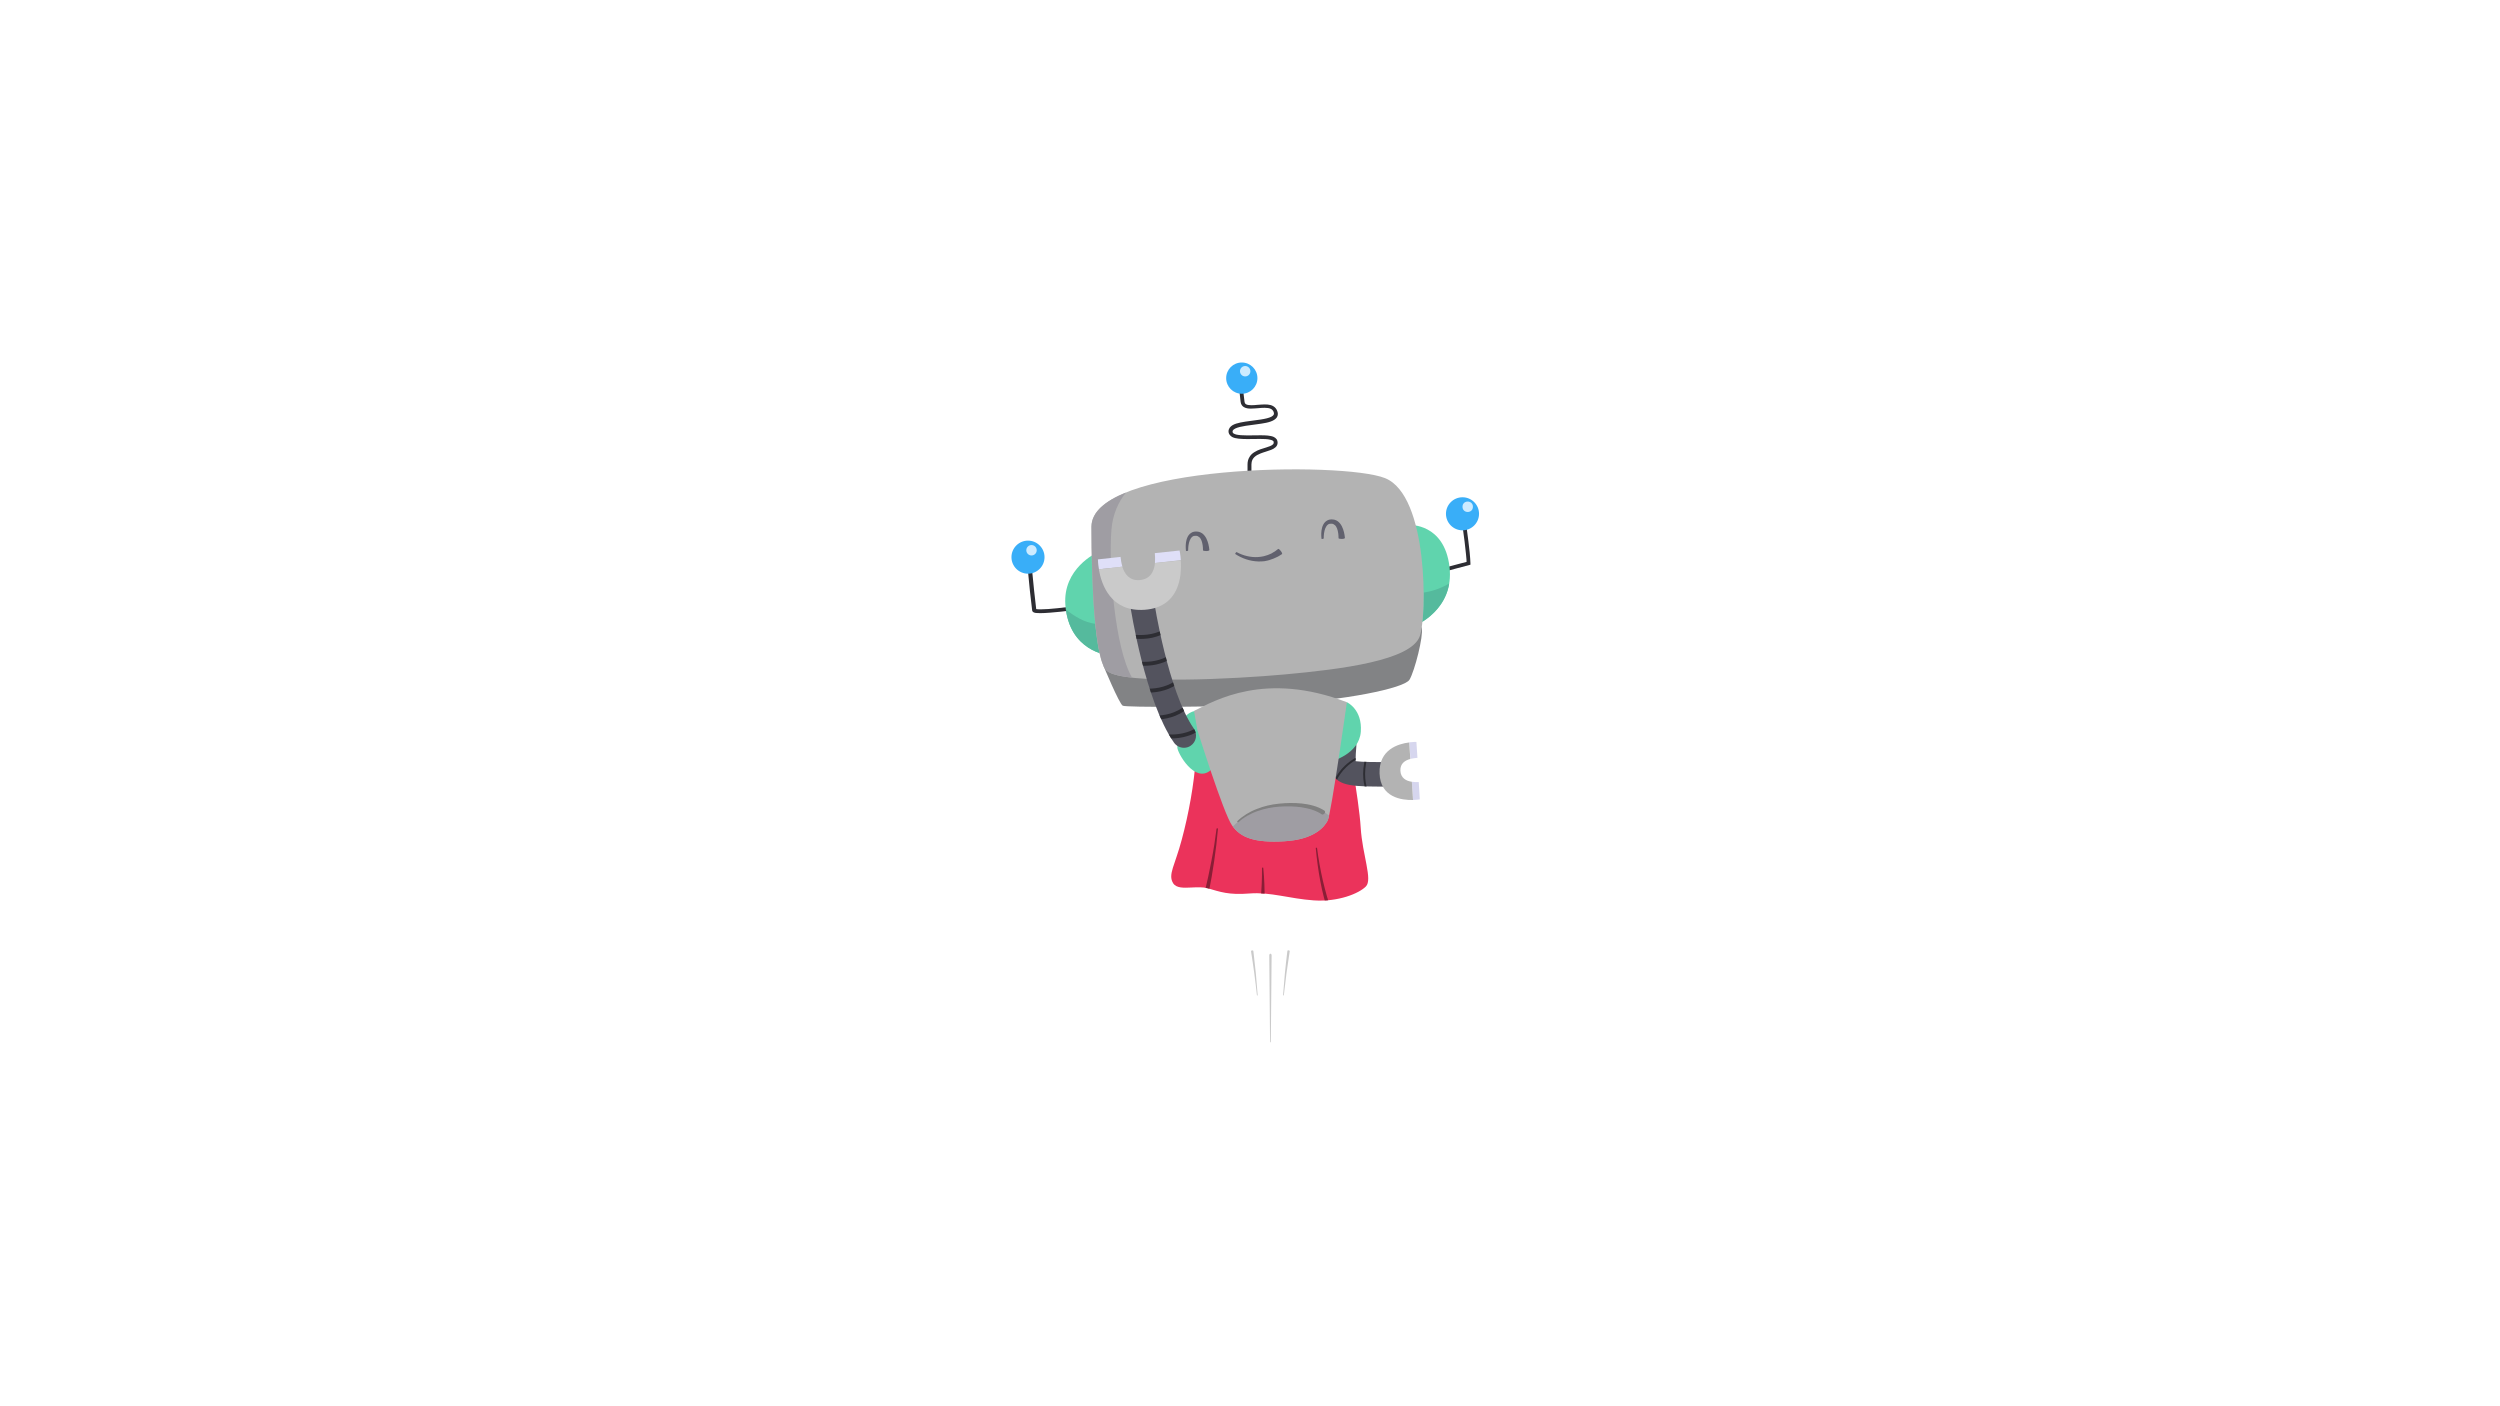 <?xml version="1.0" encoding="utf-8"?>
<!-- Generator: Adobe Illustrator 24.0.1, SVG Export Plug-In . SVG Version: 6.00 Build 0)  -->
<svg version="1.1" id="Layer_1" xmlns="http://www.w3.org/2000/svg" xmlns:xlink="http://www.w3.org/1999/xlink" x="0px" y="0px"
	 viewBox="0 0 1920 1080" style="enable-background:new 0 0 1920 1080;" xml:space="preserve">
<style type="text/css">
	.st0{fill:#2D2D33;}
	.st1{fill:#39AEF8;}
	.st2{fill:#60D4AD;}
	.st3{clip-path:url(#SVGID_2_);fill:#55BA9D;}
	.st4{fill:#EB335B;}
	.st5{clip-path:url(#SVGID_4_);fill:#8A1E36;}
	.st6{fill:#53535E;}
	.st7{clip-path:url(#SVGID_6_);fill:#2D2D33;}
	.st8{fill:#828385;}
	.st9{fill:#B3B3B3;}
	.st10{clip-path:url(#SVGID_8_);fill:#9F9DA3;}
	.st11{fill:#DFDFF8;}
	.st12{fill:#D6D6EE;}
	.st13{clip-path:url(#SVGID_10_);fill:#2D2D33;}
	.st14{fill:#61616E;}
	.st15{clip-path:url(#SVGID_12_);fill:#9F9DA3;}
	.st16{fill:#808080;}
	.st17{fill:#CACACA;}
	.st18{fill:#CDEBFF;}
</style>
<g>
	<path class="st0" d="M951.5,291.1c0,0,0,8.1,1.3,17.6c0.1,1,0.5,1.9,1,2.6c0.4,0.5,0.9,1,1.4,1.3c0.8,0.5,1.7,0.8,2.7,1
		c0.9,0.2,1.9,0.2,3,0.2c1.7,0,3.4-0.2,5.2-0.3c1.8-0.2,3.5-0.3,5.1-0.3c1.9,0,3.6,0.2,4.8,0.8c0.6,0.3,1,0.6,1.4,1.1
		c0.4,0.4,0.7,1,0.9,1.8c0.1,0.3,0.1,0.5,0.1,0.7c0,0.3-0.1,0.6-0.2,0.9c-0.3,0.5-0.9,1.1-1.9,1.6c-1.8,0.9-4.8,1.6-8.1,2.1
		c-5,0.8-10.8,1.3-15.6,2.3c-2.4,0.5-4.4,1.1-6.1,2.1c-0.8,0.5-1.5,1.1-2.1,1.9c-0.5,0.8-0.9,1.7-0.9,2.7c0,0.7,0.1,1.3,0.4,1.9
		c0.5,1,1.3,1.8,2.2,2.4c1.4,0.8,3.2,1.2,5.2,1.4c2,0.2,4.2,0.3,6.5,0.3c3.3,0,6.7-0.1,9.9-0.1c3.1,0,5.9,0.1,7.8,0.6
		c1,0.2,1.7,0.5,2.1,0.8c0.2,0.2,0.3,0.3,0.4,0.4c0.1,0.1,0.1,0.3,0.2,0.5c0,0.2,0,0.3,0,0.5c0,0.3,0,0.5-0.1,0.7
		c-0.1,0.3-0.4,0.7-1,1.1c-0.9,0.7-2.6,1.3-4.5,1.9c-2.9,0.9-6.4,1.8-9.3,3.7c-1.5,0.9-2.8,2.1-3.7,3.7c-1,1.6-1.5,3.5-1.5,5.7
		c0,13.3,0,18.7,0,18.7h3c0,0,0-5.3,0-18.7c0-1.4,0.3-2.6,0.7-3.5c0.4-0.8,0.9-1.5,1.6-2.2c1.2-1.1,2.8-2,4.6-2.7
		c2.7-1.1,5.7-1.8,8.2-2.8c1.3-0.5,2.4-1.1,3.4-2c0.5-0.4,0.9-1,1.2-1.6c0.3-0.6,0.4-1.3,0.4-2c0-0.3,0-0.6-0.1-0.9
		c-0.1-0.6-0.3-1.1-0.6-1.6c-0.6-0.8-1.4-1.4-2.2-1.8c-1.3-0.6-2.9-0.9-4.7-1.1c-1.8-0.2-3.8-0.2-5.8-0.2c-3.2,0-6.7,0.1-9.9,0.1
		c-3.4,0-6.6-0.2-8.6-0.7c-1-0.3-1.8-0.7-2.2-1c-0.2-0.2-0.3-0.4-0.4-0.6c-0.1-0.2-0.1-0.4-0.1-0.7c0-0.3,0.1-0.6,0.2-0.8
		c0.3-0.5,0.9-1,1.9-1.5c1.8-0.9,4.8-1.6,8.1-2.1c5-0.8,10.8-1.3,15.6-2.3c2.4-0.5,4.5-1.2,6.1-2.2c0.8-0.5,1.5-1.1,2.1-1.9
		c0.5-0.8,0.8-1.7,0.8-2.7c0-0.5-0.1-0.9-0.2-1.4c-0.3-1.2-0.8-2.2-1.5-3c-1-1.2-2.4-2-3.8-2.4c-1.5-0.4-3-0.5-4.6-0.5
		c-1.8,0-3.6,0.2-5.4,0.3c-1.8,0.2-3.5,0.3-4.9,0.3c-1.6,0-3-0.2-3.8-0.6c-0.4-0.2-0.7-0.4-0.9-0.7c-0.2-0.3-0.4-0.7-0.5-1.3
		c-0.7-4.6-1-8.9-1.2-12c-0.1-1.6-0.1-2.8-0.1-3.7c0-0.4,0-0.8,0-1c0-0.2,0-0.3,0-0.3H951.5L951.5,291.1z"/>
	<circle class="st1" cx="953.7" cy="290.4" r="12"/>
	<path class="st0" d="M788.7,428.7c0,0,1.3,18.7,4,40.1c0,0.4,0.3,0.8,0.5,1c0.4,0.4,0.8,0.6,1.2,0.7c0.6,0.2,1.2,0.3,2,0.3
		c0.7,0.1,1.6,0.1,2.5,0.1c4.3,0,10.4-0.6,15.6-1.1c5.1-0.6,9.2-1.1,9.3-1.1l-0.4-2.9c0,0-0.3,0-0.7,0.1c-1.6,0.2-5.8,0.7-10.4,1.2
		c-4.6,0.5-9.8,0.9-13.3,0.9c-1.3,0-2.4-0.1-3.1-0.2c-0.3-0.1-0.5-0.1-0.6-0.1l-0.1,0.3l0.2-0.2l0,0l-0.1,0.3l0.2-0.2l-0.5,0.7
		l0.7-0.5c-0.1-0.1-0.2-0.2-0.2-0.2l-0.5,0.7l0.7-0.5l-0.9,0.6l1.1-0.1c0-0.2-0.1-0.4-0.2-0.5l-0.9,0.6l1.1-0.1
		c-1.3-10.7-2.3-20.6-3-28c-0.3-3.7-0.6-6.7-0.7-8.7c-0.1-1-0.1-1.9-0.2-2.4c0-0.6-0.1-0.8-0.1-0.8L788.7,428.7"/>
	<path class="st0" d="M1108.2,439.3l21.1-5.6v-1.1c0-1.8-0.3-4.8-0.6-8.4c-1.1-10.7-3.4-26.5-3.4-26.5l-2.9,0.4c0,0,0.1,0.4,0.2,1.2
		c0.4,2.7,1.3,9.6,2.2,16.6c0.4,3.5,0.8,7,1.1,9.9c0.3,3,0.5,5.4,0.5,6.8h1.5l-0.4-1.4l-20,5.3L1108.2,439.3L1108.2,439.3z"/>
	<path class="st2" d="M851.6,503.3c0,0-30.7-2.7-33.4-38.7c-2.1-28.1,24-40,24-40L851.6,503.3 M1086.5,480.6c0,0,30.7-12,26.7-45.4
		c-4-33.4-30.7-32-30.7-32L1086.5,480.6"/>
	<g>
		<defs>
			<path id="SVGID_1_" d="M851.6,503.3c0,0-30.7-2.7-33.4-38.7c-2.1-28.1,24-40,24-40L851.6,503.3 M1086.5,480.6
				c0,0,30.7-12,26.7-45.4c-4-33.4-30.7-32-30.7-32L1086.5,480.6"/>
		</defs>
		<clipPath id="SVGID_2_">
			<use xlink:href="#SVGID_1_"  style="overflow:visible;"/>
		</clipPath>
		<path class="st3" d="M1113,448.1c-7.2,4.3-14.3,6.2-19.6,7c0.1,8.6-0.3,16.3-0.9,22.4C1099.5,473,1110.4,463.8,1113,448.1"/>
		<path class="st3" d="M818.6,468.1c2.9,22.2,17.1,30.5,25.9,33.5c-1.4-6.1-2.5-13.9-3.3-22.5C832.7,478,824.9,473.2,818.6,468.1"/>
	</g>
	<path class="st4" d="M918.3,583.4c-1.3,18.7-5.3,41.4-10.7,61.4c-5.3,20-10.7,26.7-6.7,33.4c2.4,4,8.2,3.7,14.4,3.4
		c4.2-0.2,8.5-0.4,12.3,0.6c9.3,2.7,16,5.3,32,4c16-1.3,30.7,4,49.4,5.3c18.7,1.3,34.7-5.3,40-10.7c5.3-5.3-2.7-24-4-45.4
		c-1.3-21.4-10.7-72.1-10.7-72.1L918.3,583.4"/>
	<g>
		<defs>
			<path id="SVGID_3_" d="M918.3,583.4c-1.3,18.7-5.3,41.4-10.7,61.4c-5.3,20-10.7,26.7-6.7,33.4c2.4,4,8.2,3.7,14.4,3.4
				c4.2-0.2,8.5-0.4,12.3,0.6c9.3,2.7,16,5.3,32,4c16-1.3,30.7,4,49.4,5.3c18.7,1.3,34.7-5.3,40-10.7c5.3-5.3-2.7-24-4-45.4
				c-1.3-21.4-10.7-72.1-10.7-72.1L918.3,583.4"/>
		</defs>
		<clipPath id="SVGID_4_">
			<use xlink:href="#SVGID_3_"  style="overflow:visible;"/>
		</clipPath>
		<path class="st5" d="M935.4,636.6c-0.7,8.3-1.7,16.5-2.9,24.7c-1.2,8.2-2.6,16.4-4.3,24.6c-0.2,1.3-3.3,0.6-3-0.7
			c1.9-8,3.7-16.1,5.2-24.2c1.6-8.1,2.9-16.3,3.9-24.5C934.5,635.9,935.4,636,935.4,636.6z"/>
		<path class="st5" d="M970.2,666.5c0.8,8.2,1.1,16.4,1,24.6c0,0.7-3.1,0.5-3-0.2c0.7-8.1,1.1-16.2,1-24.4
			C969.2,666.3,970.2,666.2,970.2,666.5z"/>
		<path class="st5" d="M1011.5,651.4c1.1,8.4,2.6,16.8,4.5,25.1c1,4.1,2,8.2,3.2,12.3c1.2,4,2.6,8.1,4.2,11.9
			c0.6,1.2-2.3,2.5-2.8,1.1c-1.5-4.1-2.7-8.2-3.8-12.4c-1.1-4.2-2-8.3-2.8-12.6c-1.6-8.4-2.7-16.9-3.5-25.4
			C1010.4,650.9,1011.4,650.8,1011.5,651.4z"/>
	</g>
	<path class="st6" d="M1064.8,604.1c-24.4,0-37.8,0-41.3-10.4c-1.6-4.8-1.1-14.9-0.4-22.5c0.5-5.1,5-8.9,10.1-8.5
		c5.1,0.5,8.9,5,8.5,10.1c-0.4,4.2-0.6,8.7-0.6,11.8c5.5,0.7,16.1,0.7,23.6,0.7c5.2,0,9.3,4.2,9.3,9.3
		C1074.1,599.9,1070,604.1,1064.8,604.1z"/>
	<g>
		<defs>
			<path id="SVGID_5_" d="M1064.8,604.1c-24.4,0-37.8,0-41.3-10.4c-1.6-4.8-1.1-14.9-0.4-22.5c0.5-5.1,5-8.9,10.1-8.5
				c5.1,0.5,8.9,5,8.5,10.1c-0.4,4.2-0.6,8.7-0.6,11.8c5.5,0.7,16.1,0.7,23.6,0.7c5.2,0,9.3,4.2,9.3,9.3
				C1074.1,599.9,1070,604.1,1064.8,604.1"/>
		</defs>
		<clipPath id="SVGID_6_">
			<use xlink:href="#SVGID_5_"  style="overflow:visible;"/>
		</clipPath>
		<path class="st7" d="M1051.7,609.8L1051.7,609.8c-0.2-0.3-3.3-5.9-3.3-15.3c0-4.9,0.8-10.8,3.3-17.6l-1.4-0.5
			c-2.6,7-3.4,13.1-3.4,18.1c0,10.1,3.5,16,3.5,16.1L1051.7,609.8L1051.7,609.8z"/>
		<path class="st7" d="M1026.1,600.6L1026.1,600.6c0.2-0.5,3.2-9.9,15.5-17.2l-0.8-1.3c-13.2,7.8-16.2,18-16.2,18.1L1026.1,600.6
			L1026.1,600.6z"/>
	</g>
	<path class="st2" d="M904.3,564.7c0,0,1.3-16,13.3-18.7s24.5,34.9,12.2,45.5c-12.2,10.6-25.6-13.4-25.6-17.4
		S904.3,564.7,904.3,564.7z M1022.4,584.7c0,0,21.4-5.3,22.7-22.7c1.3-17.3-10.7-22.7-10.7-22.7l-10.7,6.7L1022.4,584.7z"/>
	<path class="st8" d="M847.4,511.2c0,0,12.2,29.5,14.9,30.8c2.7,1.3,70.7,1.3,120.1-1.3c49.4-2.7,96.1-12,100.1-18.7
		c4-6.7,10.8-33.6,9.4-39.5c-1.4-5.9-16.1-19.2-16.1-19.2L847.4,511.2"/>
	<path class="st9" d="M838.2,404.5c0,41.5,2.2,102.9,12,110.8c13.3,10.7,98.5,6.1,136.1,2.7c44-4,97.4-10.7,104.1-29.4
		c5.5-15.3,6.7-108.1-26.7-121.4C1031.6,354.3,838.2,356.5,838.2,404.5"/>
	<g>
		<defs>
			<path id="SVGID_7_" d="M838.2,404.5c0,41.5,2.2,102.9,12,110.8c13.3,10.7,98.5,6.1,136.1,2.7c44-4,97.4-10.7,104.1-29.4
				c5.5-15.3,6.7-108.1-26.7-121.4C1031.6,354.3,838.2,356.5,838.2,404.5"/>
		</defs>
		<clipPath id="SVGID_8_">
			<use xlink:href="#SVGID_7_"  style="overflow:visible;"/>
		</clipPath>
		<path class="st10" d="M864.7,378.3c-16.2,6.6-26.4,15.2-26.4,26.3c0,41.5,2.2,102.9,12,110.8c3.1,2.5,10,4.1,19.2,5.2
			c-13.5-23.1-18.2-86.1-15.9-113.9C854.6,394.4,859.3,385.1,864.7,378.3"/>
	</g>
	<path class="st11" d="M862,435.2l-18,2c-0.8-4.5-0.8-7.6-0.8-7.6l17.4-1.9C860.8,429.9,861.2,432.5,862,435.2z M905.9,422.8l-19,2
		c0.2,2.3,0.3,4.9,0.1,7.6l19.9-2.2C906.6,425.8,905.9,422.8,905.9,422.8z"/>
	<path class="st12" d="M1083.2,582.8l-0.8-12.7c3.2-0.4,5.4-0.3,5.4-0.3l0.8,12.2C1086.9,582.2,1085,582.4,1083.2,582.8z
		 M1090.4,613.9l-0.8-13.3c-1.6,0.1-3.5,0.1-5.3-0.2l0.9,14C1088.3,614.3,1090.4,613.9,1090.4,613.9z"/>
	<path class="st9" d="M1084.3,600.4c-4.3-0.6-8.6-2.8-8.8-8.6c-0.2-5.5,3.7-7.9,7.6-8.9l-0.8-12.7c-8.3,1-23.4,5.4-22.8,23.7
		c0.6,18.6,17,20.7,25.7,20.5L1084.3,600.4z"/>
	<path class="st6" d="M909.3,574.3c-3,0-5.9-1.4-7.7-4c-22.3-32.1-33.1-102.4-33.6-105.4c-0.8-5.1,2.7-9.9,7.8-10.6
		c5.1-0.8,9.9,2.7,10.6,7.8c0.1,0.7,10.6,68.9,30.5,97.5c2.9,4.2,1.9,10.1-2.3,13C913,573.8,911.1,574.3,909.3,574.3z"/>
	<g>
		<defs>
			<path id="SVGID_9_" d="M909.3,574.3c-3,0-5.9-1.4-7.7-4c-22.3-32.1-33.1-102.4-33.6-105.4c-0.8-5.1,2.7-9.9,7.8-10.6
				c5.1-0.8,9.9,2.7,10.6,7.8c0.1,0.7,10.6,68.9,30.5,97.5c2.9,4.2,1.9,10.1-2.3,13C913,573.8,911.1,574.3,909.3,574.3"/>
		</defs>
		<clipPath id="SVGID_10_">
			<use xlink:href="#SVGID_9_"  style="overflow:visible;"/>
		</clipPath>
		<path class="st13" d="M862.6,488.9c0.1,0,5.6,1.8,13.2,1.8c3.7,0,8-0.4,12.4-1.8c4.4-1.3,8.9-3.6,13-7.1l-1.9-2.2
			c-3.8,3.3-7.9,5.3-12,6.5c-4,1.2-8,1.6-11.5,1.6c-3.6,0-6.6-0.4-8.8-0.9c-1.1-0.2-2-0.4-2.5-0.6c-0.3-0.1-0.5-0.1-0.7-0.2l-0.2,0
			l0,0l0,0L862.6,488.9L862.6,488.9z"/>
		<path class="st13" d="M865.6,509.5c0.1,0,5.6,1.8,13.2,1.8c3.7,0,8-0.4,12.4-1.8c4.4-1.3,8.9-3.6,13-7.1l-1.9-2.2
			c-3.8,3.3-7.9,5.3-12,6.5c-4,1.2-8,1.6-11.5,1.6c-3.6,0-6.6-0.4-8.8-0.9c-1.1-0.2-2-0.4-2.5-0.6c-0.3-0.1-0.5-0.1-0.7-0.2l-0.2,0
			l0,0l0,0L865.6,509.5L865.6,509.5z"/>
		<path class="st13" d="M868.7,530.1c0.1,0,5.6,1.8,13.2,1.8c3.7,0,8-0.4,12.4-1.8c4.4-1.3,8.9-3.6,13-7.1l-1.9-2.2
			c-3.8,3.3-7.9,5.3-12,6.5c-4,1.2-8,1.6-11.5,1.6c-3.6,0-6.6-0.4-8.8-0.9c-1.1-0.2-2-0.4-2.5-0.6c-0.3-0.1-0.5-0.1-0.7-0.2l-0.2,0
			l0,0l0,0L868.7,530.1L868.7,530.1z"/>
		<path class="st13" d="M874,550.8c0.1,0,5.6,1.8,13.2,1.8c3.7,0,8-0.4,12.4-1.8c4.4-1.3,8.9-3.6,13-7.1l-1.9-2.2
			c-3.8,3.3-7.9,5.3-12,6.5c-4,1.2-8,1.6-11.5,1.6c-3.6,0-6.6-0.4-8.8-0.9c-1.1-0.2-2-0.4-2.5-0.6c-0.3-0.1-0.5-0.1-0.7-0.2l-0.2,0
			l0,0l0,0L874,550.8L874,550.8z"/>
		<path class="st13" d="M886.3,565.3c0.1,0,5.6,1.8,13.2,1.8c3.7,0,8-0.4,12.4-1.8c4.4-1.3,8.9-3.6,13-7.1l-1.9-2.2
			c-3.8,3.3-7.9,5.3-12,6.5c-4,1.2-8,1.6-11.5,1.6c-3.6,0-6.6-0.4-8.8-0.9c-1.1-0.2-2-0.4-2.5-0.6c-0.3-0.1-0.5-0.1-0.7-0.2l-0.2,0
			l0,0l0,0L886.3,565.3L886.3,565.3z"/>
	</g>
	<path class="st14" d="M910.8,423c-0.3-2.8-0.3-5.7,0.5-8.6c0.4-1.4,1.1-3,2.3-4.2c0.6-0.6,1.4-1.1,2.2-1.5c0.8-0.3,1.7-0.5,2.6-0.5
		c0.9,0,1.7,0.1,2.6,0.3c0.9,0.3,1.7,0.7,2.4,1.2c1.4,1.1,2.4,2.5,3.1,3.9c1.4,2.9,2,5.8,2.3,8.8c0.1,1.1-5,1-4.9,0.2
		c0-2.5-0.3-5.1-1.1-7.3c-0.4-1.1-1-2.1-1.7-2.7c-0.4-0.3-0.8-0.6-1.2-0.8c-0.4-0.2-0.9-0.3-1.5-0.3c-0.5,0-1,0-1.5,0.1
		c-0.5,0.1-0.9,0.4-1.3,0.7c-0.8,0.6-1.4,1.7-1.9,2.8c-0.9,2.3-1.2,5.1-1.2,7.7C912.4,423.2,910.8,423.4,910.8,423z"/>
	<path class="st14" d="M1014.9,413.7c-0.3-2.8-0.3-5.7,0.5-8.6c0.4-1.4,1.1-3,2.3-4.2c0.6-0.6,1.4-1.1,2.2-1.5
		c0.8-0.3,1.7-0.5,2.6-0.5c0.9,0,1.7,0.1,2.6,0.3c0.9,0.3,1.7,0.7,2.4,1.2c1.4,1.1,2.4,2.5,3.1,3.9c1.4,2.9,2,5.8,2.3,8.8
		c0.1,1.1-5,1-4.9,0.2c0-2.5-0.3-5.1-1.1-7.3c-0.4-1.1-1-2.1-1.7-2.7c-0.4-0.3-0.8-0.6-1.2-0.8c-0.4-0.2-0.9-0.3-1.5-0.3
		c-0.5,0-1,0-1.5,0.1c-0.5,0.1-0.9,0.4-1.3,0.7c-0.8,0.6-1.4,1.7-1.9,2.8c-0.9,2.3-1.2,5.1-1.2,7.7
		C1016.5,413.9,1014.9,414.1,1014.9,413.7z"/>
	<path class="st14" d="M949.7,424c5.1,2.8,11,4.2,16.6,3.8c1.4,0,2.8-0.4,4.2-0.6c0.7-0.2,1.3-0.4,2-0.6c0.3-0.1,0.7-0.2,1-0.3
		l1-0.4l1.9-0.8l1.8-1.1l0.9-0.5c0.3-0.2,0.6-0.4,0.8-0.6l1.7-1.3c0.7-0.6,3.9,3.5,2.9,4l-2.1,1.3c-0.3,0.2-0.7,0.4-1,0.6l-1.1,0.5
		l-2.2,1c-0.8,0.3-1.5,0.5-2.3,0.8l-1.1,0.4c-0.4,0.1-0.8,0.2-1.2,0.3c-0.8,0.2-1.6,0.3-2.4,0.5c-1.6,0.1-3.2,0.3-4.8,0.2
		c-6.4-0.2-12.4-2.3-17.6-5.7C948.4,425.2,949.4,423.9,949.7,424z"/>
	<path class="st1" d="M802.2,427.9c0,7-5.7,12.7-12.7,12.7s-12.7-5.7-12.7-12.7s5.7-12.7,12.7-12.7S802.2,420.9,802.2,427.9z
		 M1123.2,381.9c-7,0-12.7,5.7-12.7,12.7s5.7,12.7,12.7,12.7s12.7-5.7,12.7-12.7S1130.2,381.9,1123.2,381.9z"/>
	<path class="st9" d="M917,546c16-8,54.7-30.7,117.4-6.7c0,0-12,85.4-14.7,90.8c-2.7,5.3-10.7,14.7-33.4,16
		c-22.7,1.3-33.4-2.7-40-12c-6.7-9.3-26.7-73.4-26.7-73.4L917,546"/>
	<g>
		<defs>
			<path id="SVGID_11_" d="M917,546c16-8,54.7-30.7,117.4-6.7c0,0-12,85.4-14.7,90.8c-2.7,5.3-10.7,14.7-33.4,16
				c-22.7,1.3-33.4-2.7-40-12c-6.7-9.3-26.7-73.4-26.7-73.4L917,546"/>
		</defs>
		<clipPath id="SVGID_12_">
			<use xlink:href="#SVGID_11_"  style="overflow:visible;"/>
		</clipPath>
		<path class="st15" d="M992,617.4c-3.9,0-8.1,0.4-12.6,1.2c-16.4,2.9-26.7,10.3-32.6,16.1c5.8,7.8,14.7,11.7,31.6,11.7
			c2.5,0,5.1-0.1,8-0.3c22.7-1.3,30.7-10.7,33.4-16c0.3-0.5,0.6-1.8,1-3.7C1014.9,621.5,1005.1,617.4,992,617.4"/>
	</g>
	<path class="st16" d="M950.3,630.6c2.1-2.1,4.5-3.8,7-5.4c2.5-1.5,5.1-2.9,7.9-3.9c5.4-2.2,11.2-3.5,17.1-4.1
		c5.8-0.6,11.7-0.7,17.6-0.1c5.9,0.7,11.8,2,17.2,5.4c0.9,0.6,0.7,1.7,0.1,2.3c-0.7,0.6-1.5,1.1-2.1,0.6c-2.1-1.5-4.7-2.6-7.3-3.5
		c-2.6-0.9-5.4-1.4-8.2-1.9c-5.6-0.8-11.3-0.9-17-0.5c-5.7,0.4-11.3,1.5-16.7,3.4c-2.7,0.9-5.3,2.2-7.7,3.5c-2.5,1.4-4.9,3-6.9,5
		C950.6,631.9,949.8,631.2,950.3,630.6z"/>
	<path class="st17" d="M975.4,800l-0.6-66.2c0-1.8,1.8-1.8,1.8,0L976,800C976,800.7,975.4,800.8,975.4,800z"/>
	<path class="st17" d="M985.4,764.2c0.8-11.3,1.9-22.6,3.3-33.8c0.1-0.9,1.9-0.7,1.8,0.2c-1.8,11.2-3.3,22.4-4.5,33.6
		C986,764.7,985.4,764.6,985.4,764.2z"/>
	<path class="st17" d="M965.3,764.3c-1.2-11.3-2.7-22.5-4.5-33.6c-0.2-0.9,1.7-1.2,1.8-0.2c1.4,11.3,2.5,22.5,3.3,33.8
		C966,764.6,965.4,764.7,965.3,764.3z"/>
	<path class="st17" d="M887,432.4c-0.6,6.3-3.4,12.4-11.8,13.1c-7.8,0.6-11.5-4.7-13.3-10.3l-18,2c2,11.8,9.2,33,35.3,31.1
		c26.5-2,28.5-25.6,27.6-37.9L887,432.4z"/>
	<path class="st18" d="M796.2,422.6c0,2.2-1.8,4-4,4c-2.2,0-4-1.8-4-4c0-2.2,1.8-4,4-4C794.4,418.6,796.2,420.4,796.2,422.6z"/>
	<path class="st18" d="M960.3,285.1c0,2.2-1.8,4-4,4c-2.2,0-4-1.8-4-4c0-2.2,1.8-4,4-4C958.5,281.1,960.3,282.9,960.3,285.1z"/>
	<circle class="st18" cx="1127.2" cy="389.2" r="4"/>
</g>
</svg>

